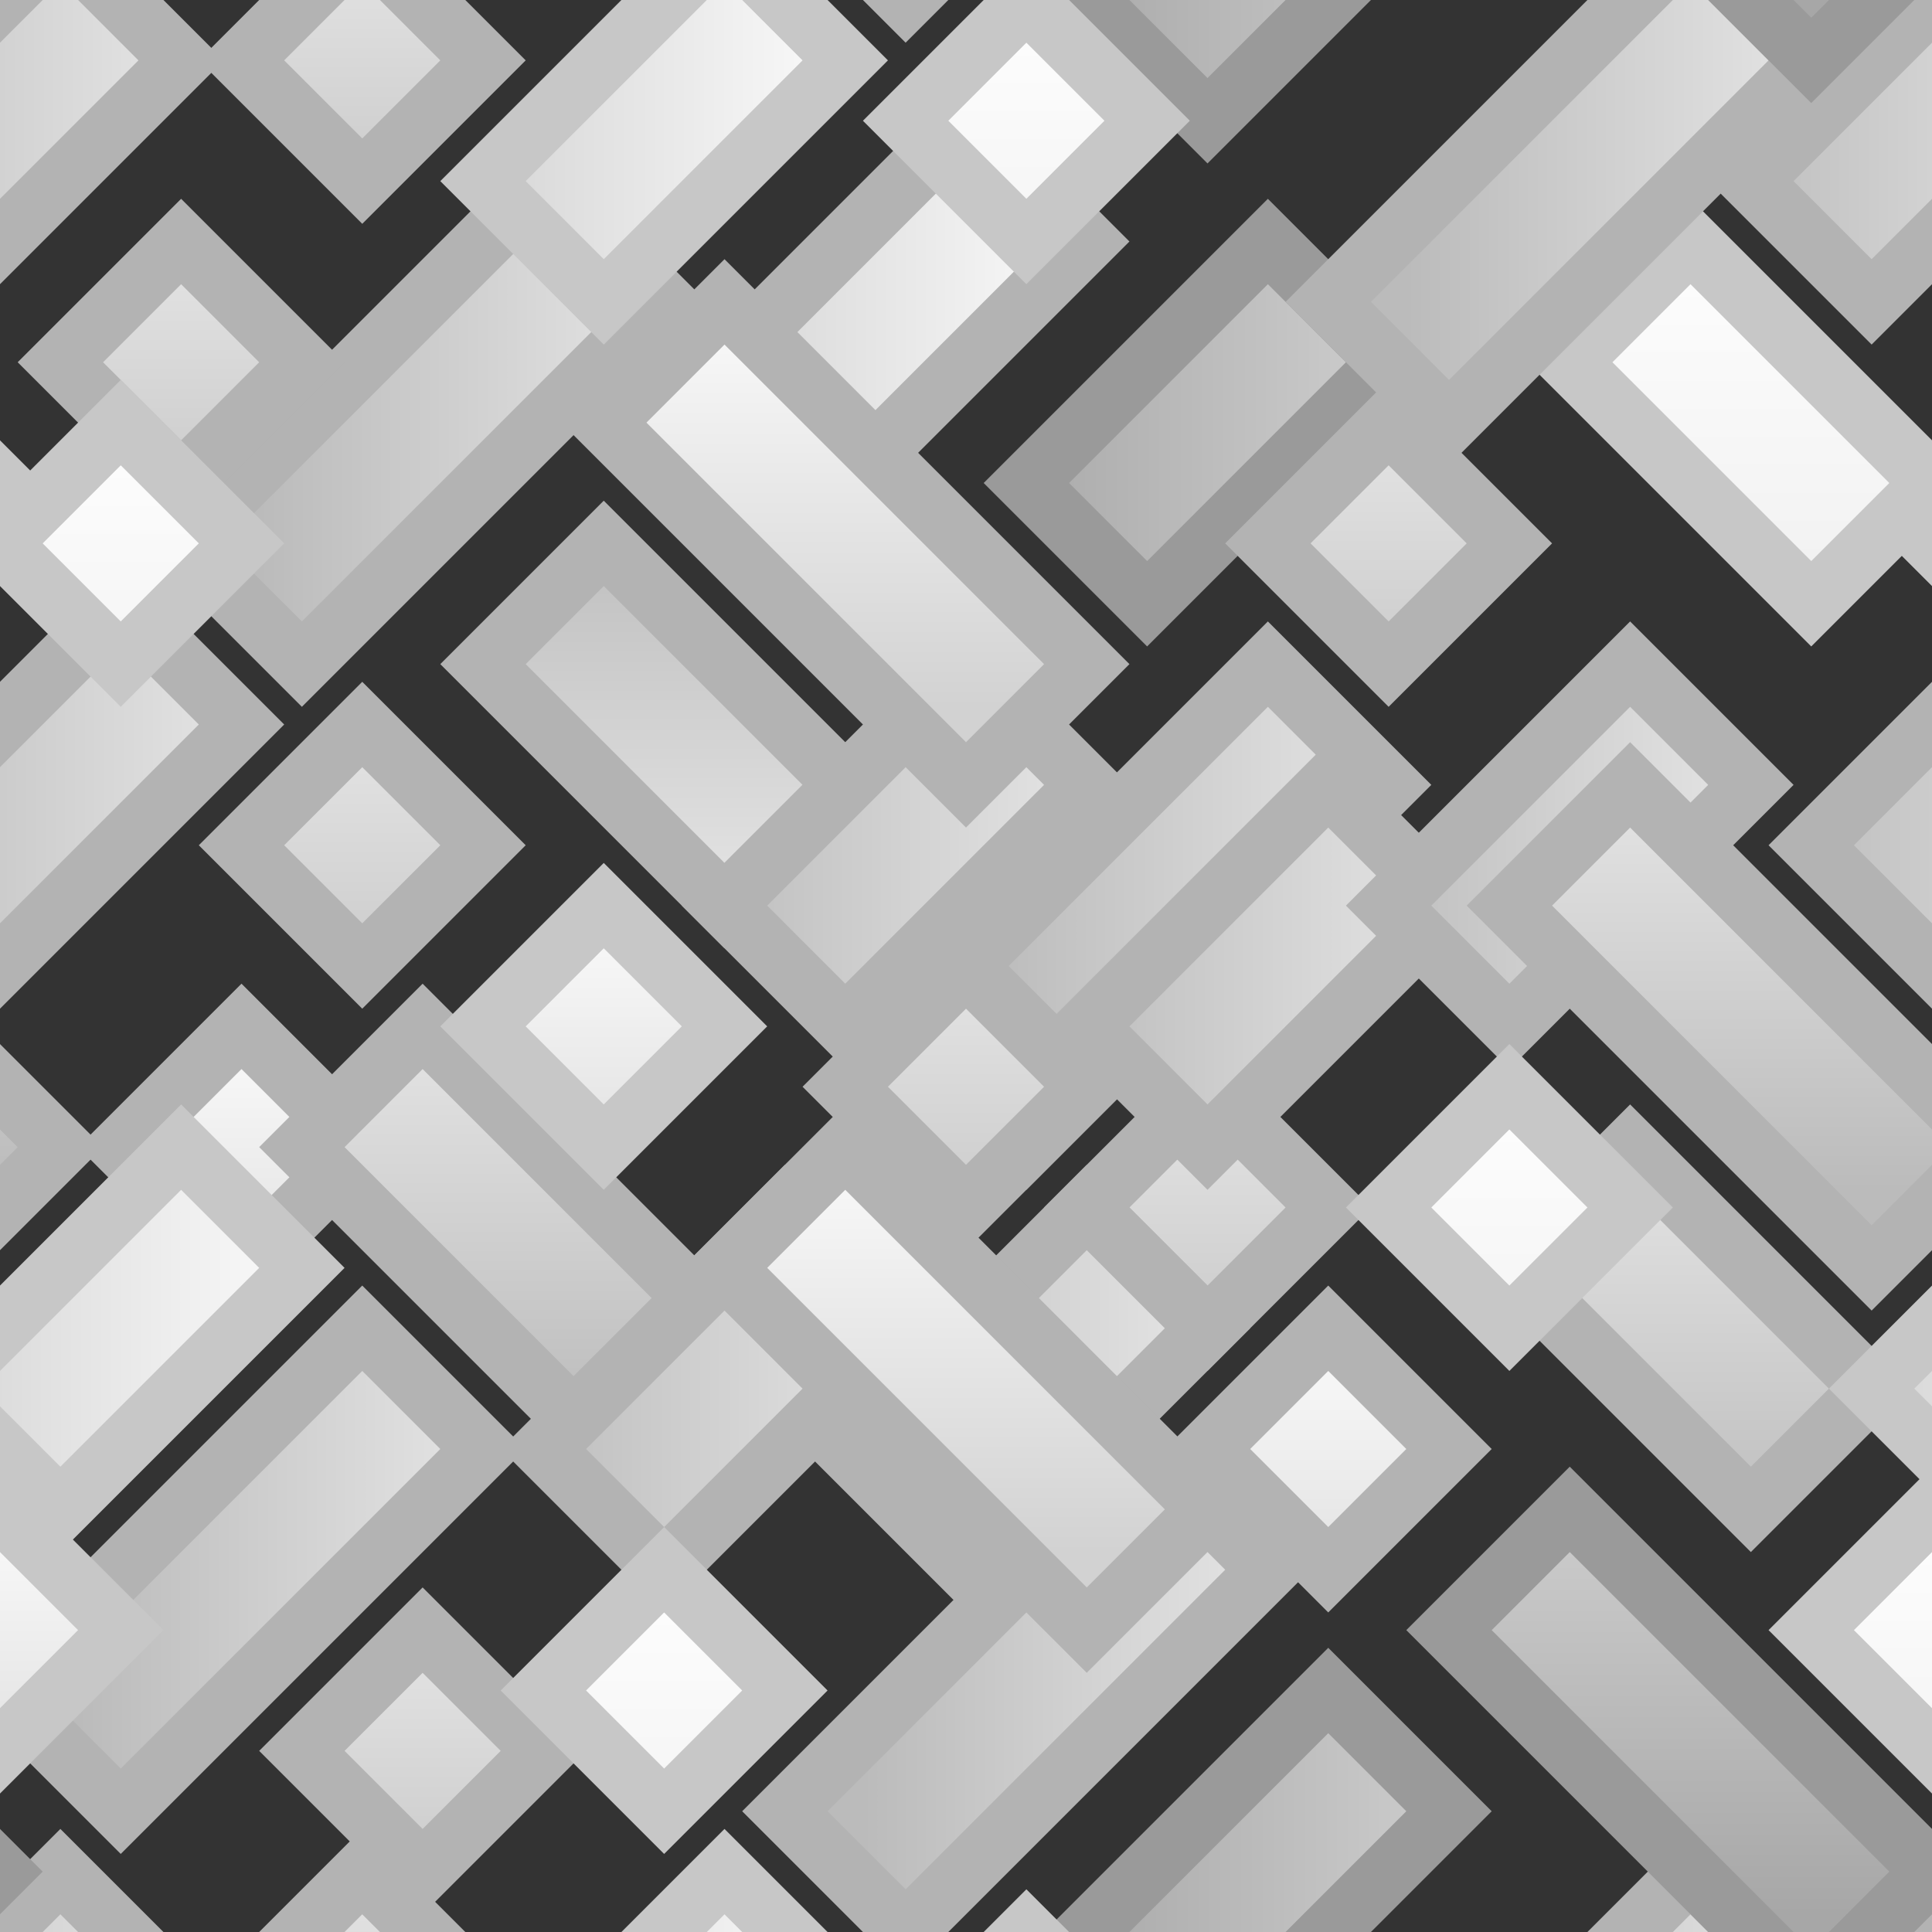 <?xml version="1.0" encoding="UTF-8" standalone="no"?>
<!-- Created with Inkscape (http://www.inkscape.org/) -->

<svg
   xmlns:dc="http://purl.org/dc/elements/1.1/"
   xmlns:cc="http://creativecommons.org/ns#"
   xmlns:rdf="http://www.w3.org/1999/02/22-rdf-syntax-ns#"
   xmlns:svg="http://www.w3.org/2000/svg"
   xmlns="http://www.w3.org/2000/svg"
   xmlns:xlink="http://www.w3.org/1999/xlink"
   xmlns:sodipodi="http://sodipodi.sourceforge.net/DTD/sodipodi-0.dtd"
   xmlns:inkscape="http://www.inkscape.org/namespaces/inkscape"
   width="128"
   height="128"
   viewBox="0 0 128 128"
   id="svg2"
   version="1.1"
   inkscape:version="0.91 r13725"
   sodipodi:docname="leaves_oak.svg">
  <rect x="0" y="0" width="128" height="128" fill="#333333" stroke="none"/>
  <defs
     id="defs4">
    <linearGradient
       inkscape:collect="always"
       id="linearGradient4263">
      <stop
         style="stop-color:#bbbbbb;stop-opacity:1"
         offset="0"
         id="stop4265" />
      <stop
         style="stop-color:#e9e9e9;stop-opacity:1"
         offset="1"
         id="stop4267" />
    </linearGradient>
    <linearGradient
       id="linearGradient4257"
       inkscape:collect="always">
      <stop
         id="stop4259"
         offset="0"
         style="stop-color:#a7a7a7;stop-opacity:1" />
      <stop
         id="stop4261"
         offset="1"
         style="stop-color:#d1d1d1;stop-opacity:1" />
    </linearGradient>
    <linearGradient
       inkscape:collect="always"
       id="linearGradient4251">
      <stop
         style="stop-color:#efefef;stop-opacity:1"
         offset="0"
         id="stop4253" />
      <stop
         style="stop-color:#ffffff;stop-opacity:1"
         offset="1"
         id="stop4255" />
    </linearGradient>
    <linearGradient
       id="linearGradient4440"
       inkscape:collect="always">
      <stop
         id="stop4442"
         offset="0"
         style="stop-color:#d2d2d2;stop-opacity:1" />
      <stop
         id="stop4444"
         offset="1"
         style="stop-color:#ffffff;stop-opacity:1" />
    </linearGradient>
    <linearGradient
       inkscape:collect="always"
       xlink:href="#linearGradient4263"
       id="linearGradient4286-2"
       x1="-10.828"
       y1="960.362"
       x2="18.828"
       y2="960.362"
       gradientUnits="userSpaceOnUse"
       gradientTransform="matrix(0,1,-1,0,1004.362,968.362)" />
    <linearGradient
       inkscape:collect="always"
       xlink:href="#linearGradient4263"
       id="linearGradient4286-9"
       x1="-10.828"
       y1="960.362"
       x2="18.828"
       y2="960.362"
       gradientUnits="userSpaceOnUse"
       gradientTransform="translate(80,28)" />
    <linearGradient
       inkscape:collect="always"
       xlink:href="#linearGradient4263"
       id="linearGradient4286-97"
       x1="-10.828"
       y1="960.362"
       x2="18.828"
       y2="960.362"
       gradientUnits="userSpaceOnUse"
       gradientTransform="translate(44,56)" />
    <linearGradient
       inkscape:collect="always"
       xlink:href="#linearGradient4257"
       id="linearGradient4286-29"
       x1="-10.828"
       y1="960.362"
       x2="18.828"
       y2="960.362"
       gradientUnits="userSpaceOnUse"
       gradientTransform="translate(80,88)" />
    <linearGradient
       inkscape:collect="always"
       xlink:href="#linearGradient4257"
       id="linearGradient4286-4"
       x1="-10.828"
       y1="960.362"
       x2="18.828"
       y2="960.362"
       gradientUnits="userSpaceOnUse"
       gradientTransform="translate(76,-8)" />
    <linearGradient
       inkscape:collect="always"
       xlink:href="#linearGradient4263"
       id="linearGradient4286-5"
       x1="-10.828"
       y1="960.362"
       x2="18.828"
       y2="960.362"
       gradientUnits="userSpaceOnUse"
       gradientTransform="translate(124,-28)" />
    <linearGradient
       inkscape:collect="always"
       xlink:href="#linearGradient4263"
       id="linearGradient4286-1"
       x1="-10.828"
       y1="960.362"
       x2="18.828"
       y2="960.362"
       gradientUnits="userSpaceOnUse"
       gradientTransform="translate(128,16)" />
    <linearGradient
       inkscape:collect="always"
       xlink:href="#linearGradient4263"
       id="linearGradient4286-20"
       x1="-10.828"
       y1="960.362"
       x2="18.828"
       y2="960.362"
       gradientUnits="userSpaceOnUse"
       gradientTransform="translate(-2.4903237e-6,16)" />
    <linearGradient
       inkscape:collect="always"
       xlink:href="#linearGradient4263"
       id="linearGradient4286-47"
       x1="-10.828"
       y1="960.362"
       x2="18.828"
       y2="960.362"
       gradientUnits="userSpaceOnUse"
       gradientTransform="translate(-4,-28)" />
    <linearGradient
       inkscape:collect="always"
       xlink:href="#linearGradient4263"
       id="linearGradient4286-3"
       x1="-10.828"
       y1="960.362"
       x2="18.828"
       y2="960.362"
       gradientUnits="userSpaceOnUse"
       gradientTransform="translate(-4,100)" />
    <linearGradient
       inkscape:collect="always"
       xlink:href="#linearGradient4263"
       id="linearGradient4286-54"
       x1="-10.828"
       y1="960.362"
       x2="18.828"
       y2="960.362"
       gradientUnits="userSpaceOnUse"
       gradientTransform="translate(124,100)" />
    <linearGradient
       inkscape:collect="always"
       xlink:href="#linearGradient4440"
       id="linearGradient4286-0"
       x1="-10.828"
       y1="960.362"
       x2="18.828"
       y2="960.362"
       gradientUnits="userSpaceOnUse"
       gradientTransform="translate(4,52)" />
    <linearGradient
       inkscape:collect="always"
       xlink:href="#linearGradient4440"
       id="linearGradient4286-8"
       x1="-10.828"
       y1="960.362"
       x2="18.828"
       y2="960.362"
       gradientUnits="userSpaceOnUse"
       gradientTransform="translate(132,52)" />
    <linearGradient
       inkscape:collect="always"
       xlink:href="#linearGradient4257"
       id="linearGradient4286-92"
       x1="-10.828"
       y1="960.362"
       x2="18.828"
       y2="960.362"
       gradientUnits="userSpaceOnUse"
       gradientTransform="translate(80,-40)" />
    <linearGradient
       inkscape:collect="always"
       xlink:href="#linearGradient4440"
       id="linearGradient4286-26"
       x1="-10.828"
       y1="960.362"
       x2="18.828"
       y2="960.362"
       gradientUnits="userSpaceOnUse"
       gradientTransform="translate(40,100)" />
    <linearGradient
       inkscape:collect="always"
       xlink:href="#linearGradient4440"
       id="linearGradient4286-04"
       x1="-10.828"
       y1="960.362"
       x2="18.828"
       y2="960.362"
       gradientUnits="userSpaceOnUse"
       gradientTransform="translate(40,-28)" />
    <linearGradient
       inkscape:collect="always"
       xlink:href="#linearGradient4440"
       id="linearGradient4286-8-2"
       x1="-10.828"
       y1="960.362"
       x2="18.828"
       y2="960.362"
       gradientUnits="userSpaceOnUse"
       gradientTransform="matrix(0,-1,1,0,-900.362,1016.362)" />
    <linearGradient
       inkscape:collect="always"
       xlink:href="#linearGradient4263"
       id="linearGradient4286-8-2-6"
       x1="-10.828"
       y1="960.362"
       x2="18.828"
       y2="960.362"
       gradientUnits="userSpaceOnUse"
       gradientTransform="matrix(0,-1,1,0,-928.362,1008.362)" />
    <linearGradient
       inkscape:collect="always"
       xlink:href="#linearGradient4440"
       id="linearGradient4286-8-2-1"
       x1="-10.828"
       y1="960.362"
       x2="18.828"
       y2="960.362"
       gradientUnits="userSpaceOnUse"
       gradientTransform="matrix(0,-1,1,0,-908.362,960.362)" />
    <linearGradient
       inkscape:collect="always"
       xlink:href="#linearGradient4257"
       id="linearGradient4286-8-2-97"
       x1="-10.828"
       y1="960.362"
       x2="18.828"
       y2="960.362"
       gradientUnits="userSpaceOnUse"
       gradientTransform="matrix(0,-1,1,0,-852.362,912.362)" />
    <linearGradient
       inkscape:collect="always"
       xlink:href="#linearGradient4257"
       id="linearGradient4286-8-2-3"
       x1="-10.828"
       y1="960.362"
       x2="18.828"
       y2="960.362"
       gradientUnits="userSpaceOnUse"
       gradientTransform="matrix(0,-1,1,0,-980.362,912.362)" />
    <linearGradient
       inkscape:collect="always"
       xlink:href="#linearGradient4257"
       id="linearGradient4286-8-2-94"
       x1="-10.828"
       y1="960.362"
       x2="18.828"
       y2="960.362"
       gradientUnits="userSpaceOnUse"
       gradientTransform="matrix(0,-1,1,0,-980.362,1040.362)" />
    <linearGradient
       inkscape:collect="always"
       xlink:href="#linearGradient4257"
       id="linearGradient4286-8-2-93"
       x1="-10.828"
       y1="960.362"
       x2="18.828"
       y2="960.362"
       gradientUnits="userSpaceOnUse"
       gradientTransform="matrix(0,-1,1,0,-852.362,1040.362)" />
    <linearGradient
       inkscape:collect="always"
       xlink:href="#linearGradient4263"
       id="linearGradient4286-8-2-8"
       x1="-10.828"
       y1="960.362"
       x2="18.828"
       y2="960.362"
       gradientUnits="userSpaceOnUse"
       gradientTransform="matrix(0,-1,1,0,-848.362,992.362)" />
    <linearGradient
       inkscape:collect="always"
       xlink:href="#linearGradient4263"
       id="linearGradient4286-8-2-63"
       x1="-10.828"
       y1="960.362"
       x2="18.828"
       y2="960.362"
       gradientUnits="userSpaceOnUse"
       gradientTransform="matrix(0,-1,1,0,-976.362,992.362)" />
    <linearGradient
       inkscape:collect="always"
       xlink:href="#linearGradient4263"
       id="linearGradient4286-8-2-97-1-4"
       x1="-10.828"
       y1="960.362"
       x2="18.828"
       y2="960.362"
       gradientUnits="userSpaceOnUse"
       gradientTransform="matrix(0,-1,1,0,-932.362,936.362)" />
    <linearGradient
       inkscape:collect="always"
       xlink:href="#linearGradient4263"
       id="linearGradient4286-8-2-97-1-3"
       x1="-10.828"
       y1="960.362"
       x2="18.828"
       y2="960.362"
       gradientUnits="userSpaceOnUse"
       gradientTransform="matrix(0,-1,1,0,-932.362,1064.362)" />
    <linearGradient
       inkscape:collect="always"
       xlink:href="#linearGradient4263"
       id="linearGradient4286-8-2-97-1-44"
       x1="-10.828"
       y1="960.362"
       x2="18.828"
       y2="960.362"
       gradientUnits="userSpaceOnUse"
       gradientTransform="matrix(0,-1,1,0,-864.362,968.362)" />
    <linearGradient
       inkscape:collect="always"
       xlink:href="#linearGradient4251"
       id="linearGradient4286-8-2-97-1-1"
       x1="-10.828"
       y1="960.362"
       x2="18.828"
       y2="960.362"
       gradientUnits="userSpaceOnUse"
       gradientTransform="matrix(0,-1,1,0,-856.362,1012.362)" />
    <linearGradient
       inkscape:collect="always"
       xlink:href="#linearGradient4263"
       id="linearGradient4286-8-2-97-1-6"
       x1="-10.828"
       y1="960.362"
       x2="18.828"
       y2="960.362"
       gradientUnits="userSpaceOnUse"
       gradientTransform="matrix(0,-1,1,0,-892.362,1004.362)" />
    <linearGradient
       inkscape:collect="always"
       xlink:href="#linearGradient4440"
       id="linearGradient4286-8-2-97-1-8"
       x1="-10.828"
       y1="960.362"
       x2="18.828"
       y2="960.362"
       gradientUnits="userSpaceOnUse"
       gradientTransform="matrix(0,-1,1,0,-940.362,1008.362)" />
    <linearGradient
       inkscape:collect="always"
       xlink:href="#linearGradient4440"
       id="linearGradient4286-8-2-97-1-85"
       x1="-10.828"
       y1="960.362"
       x2="18.828"
       y2="960.362"
       gradientUnits="userSpaceOnUse"
       gradientTransform="matrix(0,-1,1,0,-916.362,1000.362)" />
    <linearGradient
       inkscape:collect="always"
       xlink:href="#linearGradient4263"
       id="linearGradient4286-8-2-97-1-38"
       x1="-10.828"
       y1="960.362"
       x2="18.828"
       y2="960.362"
       gradientUnits="userSpaceOnUse"
       gradientTransform="matrix(0,-1,1,0,-932.362,988.362)" />
    <linearGradient
       inkscape:collect="always"
       xlink:href="#linearGradient4263"
       id="linearGradient4286-8-2-97-1-89"
       x1="-10.828"
       y1="960.362"
       x2="18.828"
       y2="960.362"
       gradientUnits="userSpaceOnUse"
       gradientTransform="matrix(0,-1,1,0,-944.362,956.362)" />
    <linearGradient
       inkscape:collect="always"
       xlink:href="#linearGradient4440"
       id="linearGradient4286-8-2-97-1-386"
       x1="-10.828"
       y1="960.362"
       x2="18.828"
       y2="960.362"
       gradientUnits="userSpaceOnUse"
       gradientTransform="matrix(0,-1,1,0,-868.362,1028.362)" />
    <linearGradient
       inkscape:collect="always"
       xlink:href="#linearGradient4263"
       id="linearGradient4286-8-2-97-1-88"
       x1="-10.828"
       y1="960.362"
       x2="18.828"
       y2="960.362"
       gradientUnits="userSpaceOnUse"
       gradientTransform="matrix(0,-1,1,0,-928.362,1048.362)" />
    <linearGradient
       inkscape:collect="always"
       xlink:href="#linearGradient4440"
       id="linearGradient4286-8-2-97-1-43"
       x1="-10.828"
       y1="960.362"
       x2="18.828"
       y2="960.362"
       gradientUnits="userSpaceOnUse"
       gradientTransform="matrix(0,-1,1,0,-956.362,1040.362)" />
    <linearGradient
       inkscape:collect="always"
       xlink:href="#linearGradient4251"
       id="linearGradient4286-8-2-97-1-2"
       x1="-10.828"
       y1="960.362"
       x2="18.828"
       y2="960.362"
       gradientUnits="userSpaceOnUse"
       gradientTransform="matrix(0,-1,1,0,-828.362,1040.362)" />
    <linearGradient
       inkscape:collect="always"
       xlink:href="#linearGradient4251"
       id="linearGradient4286-8-2-97-1-9"
       x1="-10.828"
       y1="960.362"
       x2="18.828"
       y2="960.362"
       gradientUnits="userSpaceOnUse"
       gradientTransform="matrix(0,-1,1,0,-888.362,940.362)" />
    <linearGradient
       inkscape:collect="always"
       xlink:href="#linearGradient4251"
       id="linearGradient4286-8-2-97-1-24"
       x1="-10.828"
       y1="960.362"
       x2="18.828"
       y2="960.362"
       gradientUnits="userSpaceOnUse"
       gradientTransform="matrix(0,-1,1,0,-888.362,1068.362)" />
    <linearGradient
       inkscape:collect="always"
       xlink:href="#linearGradient4263"
       id="linearGradient4286-8-2-1-8"
       x1="-10.828"
       y1="960.362"
       x2="18.828"
       y2="960.362"
       gradientUnits="userSpaceOnUse"
       gradientTransform="translate(28,-12)" />
    <linearGradient
       inkscape:collect="always"
       xlink:href="#linearGradient4263"
       id="linearGradient4286-8-2-1-8-9"
       x1="-10.828"
       y1="960.362"
       x2="18.828"
       y2="960.362"
       gradientUnits="userSpaceOnUse"
       gradientTransform="translate(76,20)" />
    <linearGradient
       inkscape:collect="always"
       xlink:href="#linearGradient4263"
       id="linearGradient4286-8-2-1-8-0"
       x1="-10.828"
       y1="960.362"
       x2="18.828"
       y2="960.362"
       gradientUnits="userSpaceOnUse"
       gradientTransform="translate(104,-28)" />
    <linearGradient
       inkscape:collect="always"
       xlink:href="#linearGradient4263"
       id="linearGradient4286-8-2-1-8-5"
       x1="-10.828"
       y1="960.362"
       x2="18.828"
       y2="960.362"
       gradientUnits="userSpaceOnUse"
       gradientTransform="translate(104,100)" />
    <linearGradient
       inkscape:collect="always"
       xlink:href="#linearGradient4263"
       id="linearGradient4286-8-2-1-8-50"
       x1="-10.828"
       y1="960.362"
       x2="18.828"
       y2="960.362"
       gradientUnits="userSpaceOnUse"
       gradientTransform="translate(16,64)" />
    <linearGradient
       inkscape:collect="always"
       xlink:href="#linearGradient4263"
       id="linearGradient4286-8-2-1-8-8"
       x1="-10.828"
       y1="960.362"
       x2="18.828"
       y2="960.362"
       gradientUnits="userSpaceOnUse"
       gradientTransform="translate(68,72)" />
    <linearGradient
       inkscape:collect="always"
       xlink:href="#linearGradient4263"
       id="linearGradient4286-8-2-97-1-386-4"
       x1="-10.828"
       y1="960.362"
       x2="18.828"
       y2="960.362"
       gradientUnits="userSpaceOnUse"
       gradientTransform="matrix(0,-1,1,0,-876.362,1012.362)" />
    <linearGradient
       inkscape:collect="always"
       xlink:href="#linearGradient4440"
       id="linearGradient4286-4-9"
       x1="-10.828"
       y1="960.362"
       x2="18.828"
       y2="960.362"
       gradientUnits="userSpaceOnUse"
       gradientTransform="translate(56,-16)" />
    <linearGradient
       inkscape:collect="always"
       xlink:href="#linearGradient4263"
       id="linearGradient4286-4-1"
       x1="-10.828"
       y1="960.362"
       x2="18.828"
       y2="960.362"
       gradientUnits="userSpaceOnUse"
       gradientTransform="translate(56,20)" />
    <linearGradient
       inkscape:collect="always"
       xlink:href="#linearGradient4263"
       id="linearGradient4286-4-0"
       x1="-10.828"
       y1="960.362"
       x2="18.828"
       y2="960.362"
       gradientUnits="userSpaceOnUse"
       gradientTransform="translate(64,56)" />
    <linearGradient
       inkscape:collect="always"
       xlink:href="#linearGradient4263"
       id="linearGradient4286-4-3"
       x1="-10.828"
       y1="960.362"
       x2="18.828"
       y2="960.362"
       gradientUnits="userSpaceOnUse"
       gradientTransform="translate(100,20)" />
    <linearGradient
       inkscape:collect="always"
       xlink:href="#linearGradient4263"
       id="linearGradient4286-20-2"
       x1="-10.828"
       y1="960.362"
       x2="18.828"
       y2="960.362"
       gradientUnits="userSpaceOnUse"
       gradientTransform="matrix(0,-1,1,0,-848.362,1016.362)" />
    <linearGradient
       inkscape:collect="always"
       xlink:href="#linearGradient4251"
       id="linearGradient4286-8-2-97-1-24-9"
       x1="-10.828"
       y1="960.362"
       x2="18.828"
       y2="960.362"
       gradientUnits="userSpaceOnUse"
       gradientTransform="matrix(0,-1,1,0,-948.362,968.362)" />
    <linearGradient
       inkscape:collect="always"
       xlink:href="#linearGradient4251"
       id="linearGradient4286-8-2-97-1-24-97"
       x1="-10.828"
       y1="960.362"
       x2="18.828"
       y2="960.362"
       gradientUnits="userSpaceOnUse"
       gradientTransform="matrix(0,-1,1,0,-820.362,968.362)" />
    <linearGradient
       inkscape:collect="always"
       xlink:href="#linearGradient4251"
       id="linearGradient4286-04-2"
       x1="-10.828"
       y1="960.362"
       x2="18.828"
       y2="960.362"
       gradientUnits="userSpaceOnUse"
       gradientTransform="matrix(0,-1,1,0,-844.362,956.362)" />
    <linearGradient
       inkscape:collect="always"
       xlink:href="#linearGradient4251"
       id="linearGradient4286-04-2-9"
       x1="-10.828"
       y1="960.362"
       x2="18.828"
       y2="960.362"
       gradientUnits="userSpaceOnUse"
       gradientTransform="matrix(0,-1,1,0,-972.362,956.362)" />
    <linearGradient
       inkscape:collect="always"
       xlink:href="#linearGradient4263"
       id="linearGradient4286-8-2-1-8-8-2"
       x1="-10.828"
       y1="960.362"
       x2="18.828"
       y2="960.362"
       gradientUnits="userSpaceOnUse"
       gradientTransform="translate(68,-56)" />
    <linearGradient
       inkscape:collect="always"
       xlink:href="#linearGradient4251"
       id="linearGradient4286-8-2-97-1-1-2"
       x1="-10.828"
       y1="960.362"
       x2="18.828"
       y2="960.362"
       gradientUnits="userSpaceOnUse"
       gradientTransform="matrix(0,-1,1,0,-912.362,1044.362)" />
  </defs>
  <sodipodi:namedview
     id="base"
     pagecolor="#ffffff"
     bordercolor="#666666"
     borderopacity="1.0"
     inkscape:pageopacity="0.0"
     inkscape:pageshadow="2"
     inkscape:zoom="8.0000002"
     inkscape:cx="15.780571"
     inkscape:cy="49.187758"
     inkscape:document-units="px"
     inkscape:current-layer="layer1"
     showgrid="true"
     units="px"
     inkscape:window-width="3840"
     inkscape:window-height="2018"
     inkscape:window-x="0"
     inkscape:window-y="86"
     inkscape:window-maximized="1"
     inkscape:snap-bbox="true"
     inkscape:bbox-paths="true"
     inkscape:bbox-nodes="true"
     inkscape:snap-bbox-edge-midpoints="true"
     inkscape:snap-bbox-midpoints="true"
     inkscape:object-nodes="true">
    <inkscape:grid
       type="xygrid"
       id="grid4136"
       empspacing="4"
       dotted="false" />
  </sodipodi:namedview>
  <g
     inkscape:label="Layer 1"
     inkscape:groupmode="layer"
     id="layer1"
     transform="translate(0,-924.362)">
    <path
       style="fill:url(#linearGradient4286-8-2-1-8);fill-opacity:1;fill-rule:evenodd;stroke:#b3b3b3;stroke-width:4;stroke-linecap:butt;stroke-linejoin:miter;stroke-miterlimit:4;stroke-dasharray:none;stroke-opacity:1"
       d="m 12,960.362 24,-24 8,8 -24,24 z"
       id="path4805-14-2-4-8"
       inkscape:connector-curvature="0"
       sodipodi:nodetypes="ccccc" />
    <path
       style="fill:url(#linearGradient4286-4-9);fill-opacity:1;fill-rule:evenodd;stroke:#b3b3b3;stroke-width:4;stroke-linecap:butt;stroke-linejoin:miter;stroke-miterlimit:4;stroke-dasharray:none;stroke-opacity:1"
       d="m 48,948.362 16,-16 8,8 -8,8 -8,8 z"
       id="path4805-4-8"
       inkscape:connector-curvature="0" />
    <path
       style="fill:url(#linearGradient4286-2);fill-opacity:1;fill-rule:evenodd;stroke:#b3b3b3;stroke-width:4;stroke-linecap:butt;stroke-linejoin:miter;stroke-miterlimit:4;stroke-dasharray:none;stroke-opacity:1"
       d="m 40,960.362 16,16 -8,8 -8,-8 -8,-8 z"
       id="path4805-5"
       inkscape:connector-curvature="0"
       inkscape:transform-center-x="8.838831"
       inkscape:transform-center-y="-0.70710853" />
    <path
       style="fill:url(#linearGradient4286-8-2-97-1-386-4);fill-opacity:1.0;fill-rule:evenodd;stroke:#b3b3b3;stroke-width:4;stroke-linecap:butt;stroke-linejoin:miter;stroke-miterlimit:4;stroke-dasharray:none;stroke-opacity:1"
       d="m 80,1012.362 -8,-8 L 80,996.362 l 8,8 z"
       id="path4805-14-2-7-8-8-2"
       inkscape:connector-curvature="0"
       sodipodi:nodetypes="ccccc" />
    <path
       style="fill:url(#linearGradient4286-8-2-1-8-9);fill-opacity:1.0;fill-rule:evenodd;stroke:#b3b3b3;stroke-width:4;stroke-linecap:butt;stroke-linejoin:miter;stroke-miterlimit:4;stroke-dasharray:none;stroke-opacity:1"
       d="m 60,992.362 24,-24 8,8 -24,24 z"
       id="path4805-14-2-4-8-8"
       inkscape:connector-curvature="0"
       sodipodi:nodetypes="ccccc" />
    <path
       style="fill:url(#linearGradient4286-9);fill-opacity:1.0;fill-rule:evenodd;stroke:#b3b3b3;stroke-width:4;stroke-linecap:butt;stroke-linejoin:miter;stroke-miterlimit:4;stroke-dasharray:none;stroke-opacity:1"
       d="m 72,992.362 16,-16 8,8 -8,8 -8,8 z"
       id="path4805-8"
       inkscape:connector-curvature="0" />
    <path
       style="fill:url(#linearGradient4286-8-2-1-8-50);fill-opacity:1.0;fill-rule:evenodd;stroke:#b3b3b3;stroke-width:4;stroke-linecap:butt;stroke-linejoin:miter;stroke-miterlimit:4;stroke-dasharray:none;stroke-opacity:1"
       d="m -2.9013035e-5,1036.362 24,-24 8,8 -24,24 z"
       id="path4805-14-2-4-8-6"
       inkscape:connector-curvature="0"
       sodipodi:nodetypes="ccccc" />
    <path
       style="fill:url(#linearGradient4286-8-2-97-1-8);fill-opacity:1;fill-rule:evenodd;stroke:#b3b3b3;stroke-width:4;stroke-linecap:butt;stroke-linejoin:miter;stroke-miterlimit:4;stroke-dasharray:none;stroke-opacity:1"
       d="m 16,1008.362 -8,-8 8,-8 8,8 z"
       id="path4805-14-2-7-8-41"
       inkscape:connector-curvature="0"
       sodipodi:nodetypes="ccccc" />
    <path
       style="fill:url(#linearGradient4286-8-2-1-8-8);fill-opacity:1;fill-rule:evenodd;stroke:#b3b3b3;stroke-width:4;stroke-linecap:butt;stroke-linejoin:miter;stroke-miterlimit:4;stroke-dasharray:none;stroke-opacity:1"
       d="m 52,1044.362 24,-24 8,8 -24,24 z"
       id="path4805-14-2-4-8-2"
       inkscape:connector-curvature="0"
       sodipodi:nodetypes="ccccc" />
    <path
       style="fill:url(#linearGradient4286-8-2-6);fill-opacity:1;fill-rule:evenodd;stroke:#b3b3b3;stroke-width:4;stroke-linecap:butt;stroke-linejoin:miter;stroke-miterlimit:4;stroke-dasharray:none;stroke-opacity:1"
       d="m 44,1024.362 -24,-24 8,-8 24,24 z"
       id="path4805-14-2-6"
       inkscape:connector-curvature="0"
       sodipodi:nodetypes="ccccc" />
    <path
       style="fill:url(#linearGradient4286-4-0);fill-opacity:1.0;fill-rule:evenodd;stroke:#b3b3b3;stroke-width:4;stroke-linecap:butt;stroke-linejoin:miter;stroke-miterlimit:4;stroke-dasharray:none;stroke-opacity:1"
       d="m 56,1020.362 16,-16 8,8 -8,8 -8,8 z"
       id="path4805-4-0"
       inkscape:connector-curvature="0" />
    <path
       style="fill:url(#linearGradient4286-97);fill-opacity:1.0;fill-rule:evenodd;stroke:#b3b3b3;stroke-width:4;stroke-linecap:butt;stroke-linejoin:miter;stroke-miterlimit:4;stroke-dasharray:none;stroke-opacity:1"
       d="m 36,1020.362 16,-16 8,8 -8,8 -8,8 z"
       id="path4805-1"
       inkscape:connector-curvature="0" />
    <path
       style="fill:url(#linearGradient4286-8-2);fill-opacity:1;fill-rule:evenodd;stroke:#b3b3b3;stroke-width:4;stroke-linecap:butt;stroke-linejoin:miter;stroke-miterlimit:4;stroke-dasharray:none;stroke-opacity:1"
       d="m 72,1032.362 -24,-24 8,-8 24,24 z"
       id="path4805-14-2"
       inkscape:connector-curvature="0"
       sodipodi:nodetypes="ccccc" />
    <path
       style="fill:url(#linearGradient4286-8-2-1-8-5);fill-opacity:1.0;fill-rule:evenodd;stroke:#b3b3b3;stroke-width:4;stroke-linecap:butt;stroke-linejoin:miter;stroke-miterlimit:4;stroke-dasharray:none;stroke-opacity:1"
       d="m 88,1072.362 24,-24 8,8 -24,24 z"
       id="path4805-14-2-4-8-08"
       inkscape:connector-curvature="0"
       sodipodi:nodetypes="ccccc" />
    <path
       style="fill:url(#linearGradient4286-29);fill-opacity:1;fill-rule:evenodd;stroke:#9a9a9a;stroke-width:4;stroke-linecap:butt;stroke-linejoin:miter;stroke-miterlimit:4;stroke-dasharray:none;stroke-opacity:1"
       d="m 72,1052.362 16,-16 8,8 -8,8 -8,8 z"
       id="path4805-9"
       inkscape:connector-curvature="0" />
    <path
       style="fill:url(#linearGradient4286-4);fill-opacity:1;fill-rule:evenodd;stroke:#9a9a9a;stroke-width:4;stroke-linecap:butt;stroke-linejoin:miter;stroke-miterlimit:4;stroke-dasharray:none;stroke-opacity:1"
       d="m 68,956.362 16,-16 8,8 -8,8 -8,8 z"
       id="path4805-4"
       inkscape:connector-curvature="0" />
    <path
       style="fill:url(#linearGradient4286-04-2);fill-opacity:1;fill-rule:evenodd;stroke:#c7c7c7;stroke-width:4;stroke-linecap:butt;stroke-linejoin:miter;stroke-miterlimit:4;stroke-dasharray:none;stroke-opacity:1"
       d="m 120,964.362 -16,-16 8,-8 8,8 8,8 z"
       id="path4805-17-1"
       inkscape:connector-curvature="0" />
    <path
       style="fill:url(#linearGradient4286-8-2-1-8-0);fill-opacity:1;fill-rule:evenodd;stroke:#b3b3b3;stroke-width:4;stroke-linecap:butt;stroke-linejoin:miter;stroke-miterlimit:4;stroke-dasharray:none;stroke-opacity:1"
       d="m 88,944.362 24,-24 8,8 -24,24 z"
       id="path4805-14-2-4-8-0"
       inkscape:connector-curvature="0"
       sodipodi:nodetypes="ccccc" />
    <path
       style="fill:url(#linearGradient4286-5);fill-opacity:1.0;fill-rule:evenodd;stroke:#b3b3b3;stroke-width:4;stroke-linecap:butt;stroke-linejoin:miter;stroke-miterlimit:4;stroke-dasharray:none;stroke-opacity:1"
       d="m 116,936.362 16,-16 8,8 -8,8 -8,8 z"
       id="path4805-6"
       inkscape:connector-curvature="0" />
    <path
       style="fill:url(#linearGradient4286-4-3);fill-opacity:1.0;fill-rule:evenodd;stroke:#b3b3b3;stroke-width:4;stroke-linecap:butt;stroke-linejoin:miter;stroke-miterlimit:4;stroke-dasharray:none;stroke-opacity:1"
       d="m 92,984.362 16,-16 8,8 -8,8 -8,8 z"
       id="path4805-4-9"
       inkscape:connector-curvature="0" />
    <path
       style="fill:url(#linearGradient4286-1);fill-opacity:1.0;fill-rule:evenodd;stroke:#b3b3b3;stroke-width:4;stroke-linecap:butt;stroke-linejoin:miter;stroke-miterlimit:4;stroke-dasharray:none;stroke-opacity:1"
       d="m 120,980.362 16,-16 8,8 -8,8 -8,8 z"
       id="path4805-3"
       inkscape:connector-curvature="0" />
    <path
       style="fill:url(#linearGradient4286-04-2-9);fill-opacity:1;fill-rule:evenodd;stroke:#c7c7c7;stroke-width:4;stroke-linecap:butt;stroke-linejoin:miter;stroke-miterlimit:4;stroke-dasharray:none;stroke-opacity:1"
       d="m -8,964.362 -16,-16 8,-8 8,8 8,8 z"
       id="path4805-17-1-8"
       inkscape:connector-curvature="0" />
    <path
       style="fill:url(#linearGradient4286-20);fill-opacity:1.0;fill-rule:evenodd;stroke:#b3b3b3;stroke-width:4;stroke-linecap:butt;stroke-linejoin:miter;stroke-miterlimit:4;stroke-dasharray:none;stroke-opacity:1"
       d="m -8,980.362 16,-16 8,8 -8,8 -8,8 z"
       id="path4805-55"
       inkscape:connector-curvature="0" />
    <path
       style="fill:url(#linearGradient4286-47);fill-opacity:1.0;fill-rule:evenodd;stroke:#b3b3b3;stroke-width:4;stroke-linecap:butt;stroke-linejoin:miter;stroke-miterlimit:4;stroke-dasharray:none;stroke-opacity:1"
       d="m -12,936.362 16,-16 8,8 -8,8 -8,8 z"
       id="path4805-69"
       inkscape:connector-curvature="0" />
    <path
       style="fill:url(#linearGradient4286-3);fill-opacity:1.0;fill-rule:evenodd;stroke:#b3b3b3;stroke-width:4;stroke-linecap:butt;stroke-linejoin:miter;stroke-miterlimit:4;stroke-dasharray:none;stroke-opacity:1"
       d="m -12,1064.362 16,-16 8,8 -8,8 -8,8 z"
       id="path4805-52"
       inkscape:connector-curvature="0" />
    <path
       style="fill:url(#linearGradient4286-54);fill-opacity:1.0;fill-rule:evenodd;stroke:#b3b3b3;stroke-width:4;stroke-linecap:butt;stroke-linejoin:miter;stroke-miterlimit:4;stroke-dasharray:none;stroke-opacity:1"
       d="m 116,1064.362 16,-16 8,8 -8,8 -8,8 z"
       id="path4805-43"
       inkscape:connector-curvature="0" />
    <path
       style="fill:url(#linearGradient4286-0);fill-opacity:1.0;fill-rule:evenodd;stroke:#c7c7c7;stroke-width:4;stroke-linecap:butt;stroke-linejoin:miter;stroke-miterlimit:4;stroke-dasharray:none;stroke-opacity:1"
       d="m -4,1016.362 16,-16 8,8 -8,8 -8,8 z"
       id="path4805-68"
       inkscape:connector-curvature="0" />
    <path
       style="fill:url(#linearGradient4286-20-2);fill-opacity:1.0;fill-rule:evenodd;stroke:#b3b3b3;stroke-width:4;stroke-linecap:butt;stroke-linejoin:miter;stroke-miterlimit:4;stroke-dasharray:none;stroke-opacity:1"
       d="m 116,1024.362 -16,-16 8,-8 8,8 8,8 z"
       id="path4805-55-5"
       inkscape:connector-curvature="0" />
    <path
       style="fill:url(#linearGradient4286-8);fill-opacity:1.0;fill-rule:evenodd;stroke:#c7c7c7;stroke-width:4;stroke-linecap:butt;stroke-linejoin:miter;stroke-miterlimit:4;stroke-dasharray:none;stroke-opacity:1"
       d="m 124,1016.362 16,-16 8,8 -8,8 -8,8 z"
       id="path4805-14"
       inkscape:connector-curvature="0" />
    <path
       style="fill:url(#linearGradient4286-92);fill-opacity:1;fill-rule:evenodd;stroke:#9a9a9a;stroke-width:4;stroke-linecap:butt;stroke-linejoin:miter;stroke-miterlimit:4;stroke-dasharray:none;stroke-opacity:1"
       d="m 72,924.362 16,-16 8,8 -8,8 -8,8 z"
       id="path4805-89"
       inkscape:connector-curvature="0" />
    <path
       style="fill:url(#linearGradient4286-26);fill-opacity:1.0;fill-rule:evenodd;stroke:#c7c7c7;stroke-width:4;stroke-linecap:butt;stroke-linejoin:miter;stroke-miterlimit:4;stroke-dasharray:none;stroke-opacity:1"
       d="m 32,1064.362 16,-16 8,8 -8,8 -8,8 z"
       id="path4805-95"
       inkscape:connector-curvature="0" />
    <path
       style="fill:url(#linearGradient4286-04);fill-opacity:1.0;fill-rule:evenodd;stroke:#c7c7c7;stroke-width:4;stroke-linecap:butt;stroke-linejoin:miter;stroke-miterlimit:4;stroke-dasharray:none;stroke-opacity:1"
       d="m 32,936.362 16,-16 8,8 -8,8 -8,8 z"
       id="path4805-17"
       inkscape:connector-curvature="0" />
    <path
       style="fill:url(#linearGradient4286-4-1);fill-opacity:1.0;fill-rule:evenodd;stroke:#b3b3b3;stroke-width:4;stroke-linecap:butt;stroke-linejoin:miter;stroke-miterlimit:4;stroke-dasharray:none;stroke-opacity:1"
       d="m 48,984.362 16,-16 8,8 -8,8 -8,8 z"
       id="path4805-4-1"
       inkscape:connector-curvature="0" />
    <path
       style="fill:url(#linearGradient4286-8-2-1);fill-opacity:1;fill-rule:evenodd;stroke:#b3b3b3;stroke-width:4;stroke-linecap:butt;stroke-linejoin:miter;stroke-miterlimit:4;stroke-dasharray:none;stroke-opacity:1"
       d="m 64,976.362 -24,-24 8,-8 24,24 z"
       id="path4805-14-2-4"
       inkscape:connector-curvature="0"
       sodipodi:nodetypes="ccccc" />
    <path
       style="fill:url(#linearGradient4286-8-2-97);fill-opacity:1;fill-rule:evenodd;stroke:#9a9a9a;stroke-width:4;stroke-linecap:butt;stroke-linejoin:miter;stroke-miterlimit:4;stroke-dasharray:none;stroke-opacity:1"
       d="m 120,928.362 -24,-24 8,-8 24,24 z"
       id="path4805-14-2-7"
       inkscape:connector-curvature="0"
       sodipodi:nodetypes="ccccc" />
    <path
       style="fill:url(#linearGradient4286-8-2-3);fill-opacity:1;fill-rule:evenodd;stroke:#9a9a9a;stroke-width:4;stroke-linecap:butt;stroke-linejoin:miter;stroke-miterlimit:4;stroke-dasharray:none;stroke-opacity:1"
       d="m -8,928.362 -24,-24 8,-8 24,24 z"
       id="path4805-14-2-63"
       inkscape:connector-curvature="0"
       sodipodi:nodetypes="ccccc" />
    <path
       style="fill:url(#linearGradient4286-8-2-94);fill-opacity:1;fill-rule:evenodd;stroke:#9a9a9a;stroke-width:4;stroke-linecap:butt;stroke-linejoin:miter;stroke-miterlimit:4;stroke-dasharray:none;stroke-opacity:1"
       d="m -8,1056.362 -24,-24 8,-8 24,24 z"
       id="path4805-14-2-2"
       inkscape:connector-curvature="0"
       sodipodi:nodetypes="ccccc" />
    <path
       style="fill:url(#linearGradient4286-8-2-93);fill-opacity:1;fill-rule:evenodd;stroke:#9a9a9a;stroke-width:4;stroke-linecap:butt;stroke-linejoin:miter;stroke-miterlimit:4;stroke-dasharray:none;stroke-opacity:1"
       d="m 120,1056.362 -24,-24 8,-8 24,24 z"
       id="path4805-14-2-8"
       inkscape:connector-curvature="0"
       sodipodi:nodetypes="ccccc" />
    <path
       style="fill:url(#linearGradient4286-8-2-8);fill-opacity:1.0;fill-rule:evenodd;stroke:#b3b3b3;stroke-width:4;stroke-linecap:butt;stroke-linejoin:miter;stroke-miterlimit:4;stroke-dasharray:none;stroke-opacity:1"
       d="m 124,1008.362 -24,-24 8,-8 24,24 z"
       id="path4805-14-2-9"
       inkscape:connector-curvature="0"
       sodipodi:nodetypes="ccccc" />
    <path
       style="fill:url(#linearGradient4286-8-2-63);fill-opacity:1.0;fill-rule:evenodd;stroke:#b3b3b3;stroke-width:4;stroke-linecap:butt;stroke-linejoin:miter;stroke-miterlimit:4;stroke-dasharray:none;stroke-opacity:1"
       d="m -4,1008.362 -24,-24 8,-8 24,24 z"
       id="path4805-14-2-61"
       inkscape:connector-curvature="0"
       sodipodi:nodetypes="ccccc" />
    <path
       style="fill:url(#linearGradient4286-8-2-97-1-4);fill-opacity:1.0;fill-rule:evenodd;stroke:#b3b3b3;stroke-width:4;stroke-linecap:butt;stroke-linejoin:miter;stroke-miterlimit:4;stroke-dasharray:none;stroke-opacity:1"
       d="m 24,936.362 -8,-8 8,-8 8,8 z"
       id="path4805-14-2-7-8-0"
       inkscape:connector-curvature="0"
       sodipodi:nodetypes="ccccc" />
    <path
       style="fill:url(#linearGradient4286-8-2-97-1-3);fill-opacity:1.0;fill-rule:evenodd;stroke:#b3b3b3;stroke-width:4;stroke-linecap:butt;stroke-linejoin:miter;stroke-miterlimit:4;stroke-dasharray:none;stroke-opacity:1"
       d="m 24,1064.362 -8,-8 8,-8 8,8 z"
       id="path4805-14-2-7-8-4"
       inkscape:connector-curvature="0"
       sodipodi:nodetypes="ccccc" />
    <path
       style="fill:url(#linearGradient4286-8-2-97-1-44);fill-opacity:1;fill-rule:evenodd;stroke:#b3b3b3;stroke-width:4;stroke-linecap:butt;stroke-linejoin:miter;stroke-miterlimit:4;stroke-dasharray:none;stroke-opacity:1"
       d="m 92,968.362 -8,-8 8,-8 8,8 z"
       id="path4805-14-2-7-8-3"
       inkscape:connector-curvature="0"
       sodipodi:nodetypes="ccccc" />
    <path
       style="fill:url(#linearGradient4286-8-2-97-1-1);fill-opacity:1;fill-rule:evenodd;stroke:#c7c7c7;stroke-width:4;stroke-linecap:butt;stroke-linejoin:miter;stroke-miterlimit:4;stroke-dasharray:none;stroke-opacity:1"
       d="m 100,1012.362 -8,-8 8,-8 8,8 z"
       id="path4805-14-2-7-8-9"
       inkscape:connector-curvature="0"
       sodipodi:nodetypes="ccccc" />
    <path
       style="fill:url(#linearGradient4286-8-2-97-1-6);fill-opacity:1.0;fill-rule:evenodd;stroke:#b3b3b3;stroke-width:4;stroke-linecap:butt;stroke-linejoin:miter;stroke-miterlimit:4;stroke-dasharray:none;stroke-opacity:1"
       d="m 64,1004.362 -8,-8 8,-8 8,8 z"
       id="path4805-14-2-7-8-7"
       inkscape:connector-curvature="0"
       sodipodi:nodetypes="ccccc" />
    <path
       style="fill:url(#linearGradient4286-8-2-97-1-85);fill-opacity:1;fill-rule:evenodd;stroke:#c7c7c7;stroke-width:4;stroke-linecap:butt;stroke-linejoin:miter;stroke-miterlimit:4;stroke-dasharray:none;stroke-opacity:1"
       d="m 40,1000.362 -8,-8 8,-8 8,8 z"
       id="path4805-14-2-7-8-5"
       inkscape:connector-curvature="0"
       sodipodi:nodetypes="ccccc" />
    <path
       style="fill:url(#linearGradient4286-8-2-97-1-38);fill-opacity:1.0;fill-rule:evenodd;stroke:#b3b3b3;stroke-width:4;stroke-linecap:butt;stroke-linejoin:miter;stroke-miterlimit:4;stroke-dasharray:none;stroke-opacity:1"
       d="m 24,988.362 -8,-8 8,-8 8,8 z"
       id="path4805-14-2-7-8-1"
       inkscape:connector-curvature="0"
       sodipodi:nodetypes="ccccc" />
    <path
       style="fill:url(#linearGradient4286-8-2-97-1-89);fill-opacity:1.0;fill-rule:evenodd;stroke:#b3b3b3;stroke-width:4;stroke-linecap:butt;stroke-linejoin:miter;stroke-miterlimit:4;stroke-dasharray:none;stroke-opacity:1"
       d="m 12,956.362 -8,-8 8,-8 8,8 z"
       id="path4805-14-2-7-8-33"
       inkscape:connector-curvature="0"
       sodipodi:nodetypes="ccccc" />
    <path
       style="fill:url(#linearGradient4286-8-2-97-1-386);fill-opacity:1;fill-rule:evenodd;stroke:#b3b3b3;stroke-width:4;stroke-linecap:butt;stroke-linejoin:miter;stroke-miterlimit:4;stroke-dasharray:none;stroke-opacity:1"
       d="m 88,1028.362 -8,-8 8,-8 8,8 z"
       id="path4805-14-2-7-8-8"
       inkscape:connector-curvature="0"
       sodipodi:nodetypes="ccccc" />
    <path
       style="fill:url(#linearGradient4286-8-2-97-1-88);fill-opacity:1.0;fill-rule:evenodd;stroke:#b3b3b3;stroke-width:4;stroke-linecap:butt;stroke-linejoin:miter;stroke-miterlimit:4;stroke-dasharray:none;stroke-opacity:1"
       d="m 28,1048.362 -8,-8 8,-8 8,8 z"
       id="path4805-14-2-7-8-76"
       inkscape:connector-curvature="0"
       sodipodi:nodetypes="ccccc" />
    <path
       style="fill:url(#linearGradient4286-8-2-97-1-43);fill-opacity:1.0;fill-rule:evenodd;stroke:#c7c7c7;stroke-width:4;stroke-linecap:butt;stroke-linejoin:miter;stroke-miterlimit:4;stroke-dasharray:none;stroke-opacity:1"
       d="m 3.8913155e-7,1040.362 -8,-8 8,-8 8,8 z"
       id="path4805-14-2-7-8-09"
       inkscape:connector-curvature="0"
       sodipodi:nodetypes="ccccc" />
    <path
       style="fill:url(#linearGradient4286-8-2-97-1-2);fill-opacity:1.0;fill-rule:evenodd;stroke:#c7c7c7;stroke-width:4;stroke-linecap:butt;stroke-linejoin:miter;stroke-miterlimit:4;stroke-dasharray:none;stroke-opacity:1"
       d="m 128,1040.362 -8,-8 8,-8 8,8 z"
       id="path4805-14-2-7-8-05"
       inkscape:connector-curvature="0"
       sodipodi:nodetypes="ccccc" />
    <path
       style="fill:url(#linearGradient4286-8-2-97-1-9);fill-opacity:1.0;fill-rule:evenodd;stroke:#c7c7c7;stroke-width:4;stroke-linecap:butt;stroke-linejoin:miter;stroke-miterlimit:4;stroke-dasharray:none;stroke-opacity:1"
       d="m 68,940.362 -8,-8 8,-8 8,8 z"
       id="path4805-14-2-7-8-92"
       inkscape:connector-curvature="0"
       sodipodi:nodetypes="ccccc" />
    <path
       style="fill:url(#linearGradient4286-8-2-97-1-24);fill-opacity:1.0;fill-rule:evenodd;stroke:#c7c7c7;stroke-width:4;stroke-linecap:butt;stroke-linejoin:miter;stroke-miterlimit:4;stroke-dasharray:none;stroke-opacity:1"
       d="m 68,1068.362 -8,-8 8,-8 8,8 z"
       id="path4805-14-2-7-8-54"
       inkscape:connector-curvature="0"
       sodipodi:nodetypes="ccccc" />
    <path
       style="fill:url(#linearGradient4286-8-2-97-1-24-9);fill-opacity:1;fill-rule:evenodd;stroke:#c7c7c7;stroke-width:4;stroke-linecap:butt;stroke-linejoin:miter;stroke-miterlimit:4;stroke-dasharray:none;stroke-opacity:1"
       d="m 8,968.362 -8,-8 8,-8 8,8 z"
       id="path4805-14-2-7-8-54-8"
       inkscape:connector-curvature="0"
       sodipodi:nodetypes="ccccc" />
    <path
       style="fill:url(#linearGradient4286-8-2-97-1-24-97);fill-opacity:1;fill-rule:evenodd;stroke:#c7c7c7;stroke-width:4;stroke-linecap:butt;stroke-linejoin:miter;stroke-miterlimit:4;stroke-dasharray:none;stroke-opacity:1"
       d="m 136,968.362 -8,-8 8,-8 8,8 z"
       id="path4805-14-2-7-8-54-1"
       inkscape:connector-curvature="0"
       sodipodi:nodetypes="ccccc" />
    <path
       style="fill:url(#linearGradient4286-8-2-1-8-8-2);fill-opacity:1;fill-rule:evenodd;stroke:#b3b3b3;stroke-width:4;stroke-linecap:butt;stroke-linejoin:miter;stroke-miterlimit:4;stroke-dasharray:none;stroke-opacity:1"
       d="m 52,916.362 24,-24 8,8 -24,24 z"
       id="path4805-14-2-4-8-2-5"
       inkscape:connector-curvature="0"
       sodipodi:nodetypes="ccccc" />
    <path
       style="fill:url(#linearGradient4286-8-2-97-1-1-2);fill-opacity:1;fill-rule:evenodd;stroke:#c7c7c7;stroke-width:4;stroke-linecap:butt;stroke-linejoin:miter;stroke-miterlimit:4;stroke-dasharray:none;stroke-opacity:1"
       d="m 44,1044.362 -8,-8 8,-8 8,8 z"
       id="path4805-14-2-7-8-9-5"
       inkscape:connector-curvature="0"
       sodipodi:nodetypes="ccccc" />
  </g>
</svg>
